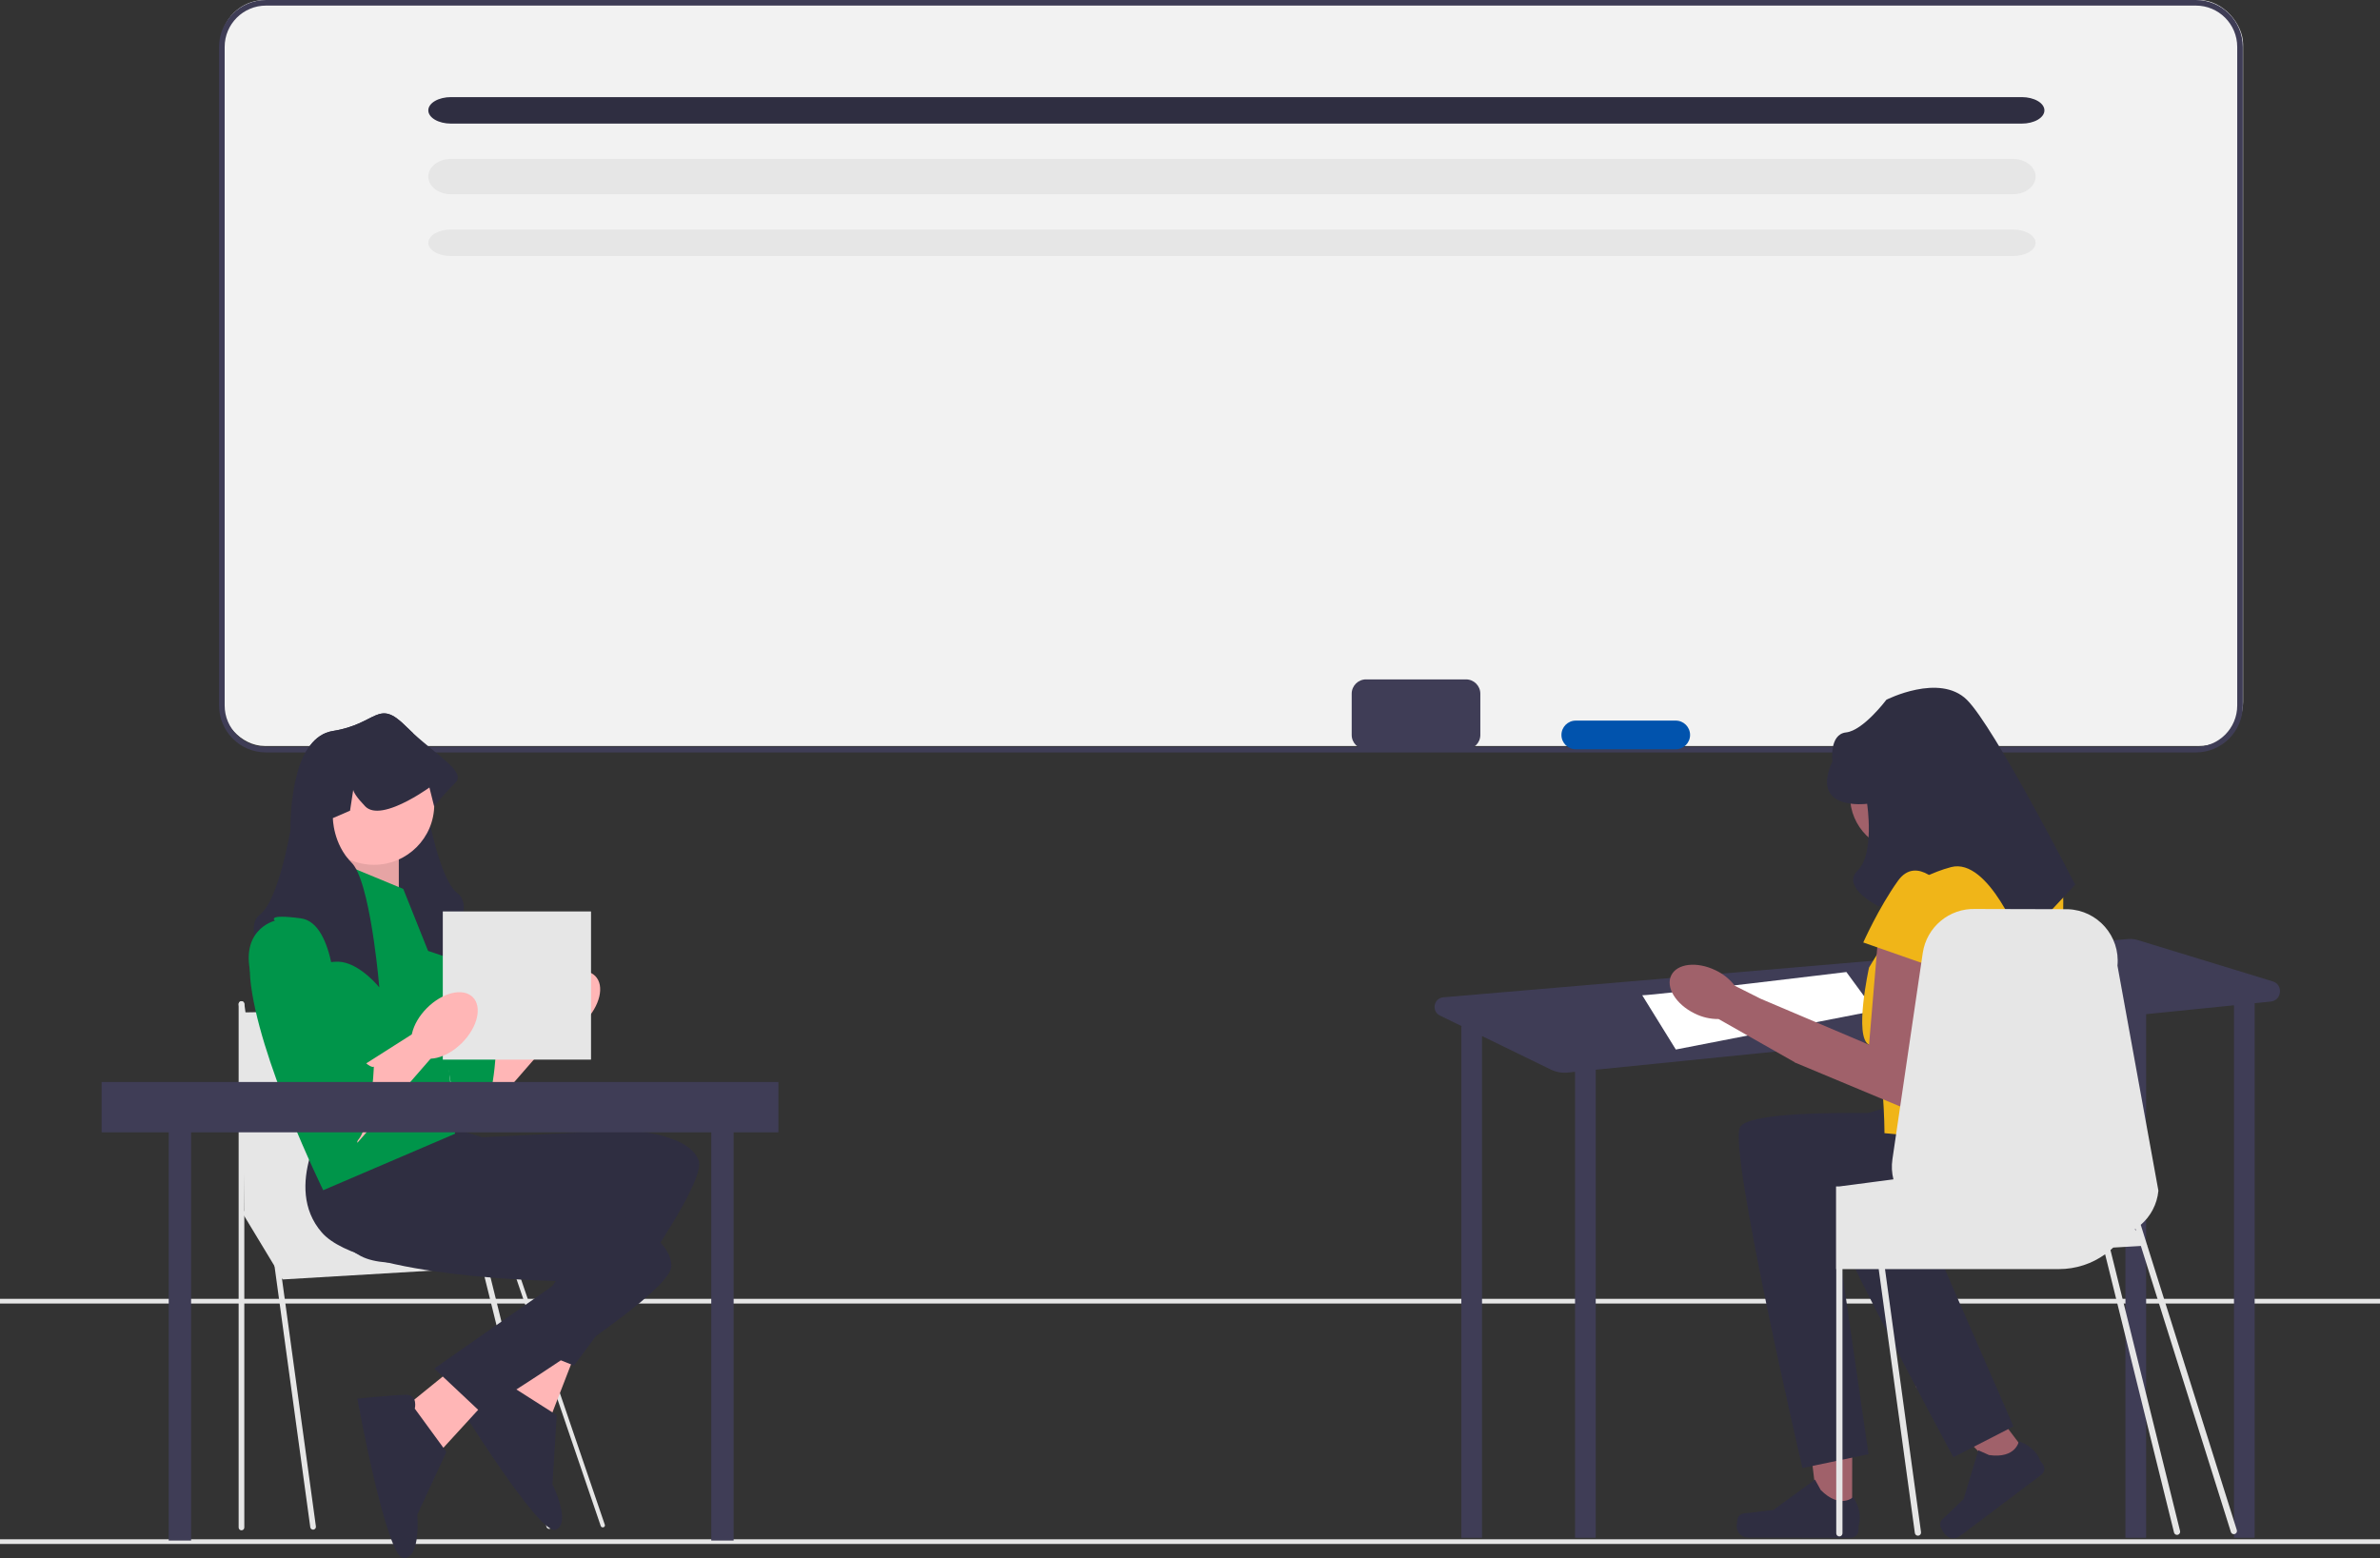 <svg width="539" height="353" viewBox="0 0 539 353" fill="none" xmlns="http://www.w3.org/2000/svg">
<rect x="0" y="0" width="539" height="353" fill="#333333" stroke="none"/>
<g clip-path="url(#clip0_1181_2768)">
<rect x="50" width="458" height="169" rx="10" fill="#F2F2F2"/>
<path d="M497.307 170.452H60.237C54.379 170.452 49.612 165.686 49.612 159.827V10.625C49.612 4.766 54.379 0 60.237 0H497.307C503.165 0 507.931 4.766 507.931 10.625V159.827C507.931 165.686 503.165 170.452 497.307 170.452ZM60.237 1.267C55.077 1.267 50.879 5.465 50.879 10.625V159.827C50.879 164.987 55.077 169.185 60.237 169.185H497.307C502.466 169.185 506.664 164.987 506.664 159.827V10.625C506.664 5.465 502.466 1.267 497.307 1.267H60.237Z" fill="#3F3D56"/>
<path d="M457.876 28H102.124C100.765 28 99.462 27.684 98.501 27.121C97.54 26.559 97 25.796 97 25C97 24.204 97.54 23.441 98.501 22.879C99.462 22.316 100.765 22 102.124 22H457.876C459.235 22 460.538 22.316 461.499 22.879C462.46 23.441 463 24.204 463 25C463 25.796 462.46 26.559 461.499 27.121C460.538 27.684 459.235 28 457.876 28Z" fill="#2F2E41"/>
<path d="M455.895 44H102.105C100.751 44 99.453 43.579 98.495 42.828C97.538 42.078 97 41.061 97 40C97 38.939 97.538 37.922 98.495 37.172C99.453 36.422 100.751 36 102.105 36H455.895C457.249 36 458.547 36.422 459.505 37.172C460.462 37.922 461 38.939 461 40C461 41.061 460.462 42.078 459.505 42.828C458.547 43.579 457.249 44 455.895 44Z" fill="#E6E6E6"/>
<path d="M455.89 58H102.11C100.755 58 99.455 57.684 98.497 57.121C97.538 56.559 97 55.796 97 55C97 54.204 97.538 53.441 98.497 52.879C99.455 52.316 100.755 52 102.11 52H455.89C457.245 52 458.545 52.316 459.503 52.879C460.462 53.441 461 54.204 461 55C461 55.796 460.462 56.559 459.503 57.121C458.545 57.684 457.245 58 455.89 58Z" fill="#E6E6E6"/>
<path d="M539 348.694H0V349.76H539V348.694Z" fill="#E6E6E6"/>
<path d="M539 294.226H0V295.292H539V294.226Z" fill="#E6E6E6"/>
<path d="M514.694 222.31L484.09 212.941C483.413 212.734 482.702 212.658 481.997 212.718L326.889 225.919C324.678 226.107 324.122 229.09 326.117 230.062L331.086 232.483H330.953V348.354H335.635V234.699L351.206 242.285C352.398 242.865 353.727 243.102 355.046 242.969L356.702 242.802V348.354H361.384V242.329L481.353 230.211V348.354H486.034V229.738L505.931 227.728V348.354H510.613V227.255L514.243 226.888C516.791 226.631 517.143 223.059 514.694 222.31Z" fill="#3F3D56"/>
<path d="M371.918 225.46C374.844 225.46 418.15 220.193 418.15 220.193L424.587 228.972L379.526 237.75L371.918 225.46Z" fill="white"/>
<path d="M419.447 343.854L411.923 343.841L408.394 314.814L419.498 314.834L419.447 343.854Z" fill="#A0616A"/>
<path d="M393.669 343.64C393.434 344.034 393.308 345.307 393.308 345.766C393.305 347.176 394.447 348.321 395.857 348.324L419.157 348.364C420.119 348.365 420.901 347.587 420.902 346.625L420.904 345.655C420.904 345.655 422.062 342.741 419.695 339.143C419.695 339.143 416.74 341.952 412.341 337.537L411.045 335.181L401.626 342.045L396.41 342.678C395.269 342.816 394.258 342.652 393.669 343.64Z" fill="#2F2E41"/>
<path d="M459.828 330.356L453.891 334.834L433.796 314.068L442.557 307.46L459.828 330.356Z" fill="#A0616A"/>
<path d="M439.39 345.563C439.44 346.014 440.1 347.092 440.373 347.454C441.212 348.567 442.795 348.788 443.908 347.949L462.29 334.082C463.049 333.509 463.2 332.429 462.628 331.67L462.05 330.905C462.05 330.905 461.224 327.919 457.213 326.496C457.213 326.496 456.561 330.471 450.461 329.617L448.035 328.533L444.707 339.561L440.975 343.17C440.159 343.96 439.264 344.434 439.39 345.563Z" fill="#2F2E41"/>
<path d="M444.103 180.339C444.103 187.277 438.478 192.902 431.54 192.902C424.602 192.902 418.978 187.277 418.978 180.339C418.978 173.401 424.602 167.776 431.54 167.776C438.478 167.776 444.103 173.401 444.103 180.339Z" fill="#A0616A"/>
<path d="M442.92 252.773C442.92 252.773 396.665 250.155 394.047 255.391C391.429 260.627 408.201 332.554 408.201 332.554L423.165 329.418L415.865 278.955C415.865 278.955 454.464 289.177 459.7 276.959C464.936 264.74 463.429 260.191 463.429 260.191L442.92 252.773Z" fill="#2F2E41"/>
<path d="M454.77 243.983C454.77 243.983 409.471 253.694 408.331 259.437C407.191 265.179 442.393 330.107 442.393 330.107L455.994 323.124L435.605 276.389C435.605 276.389 475.533 276.037 477.35 262.869C479.168 249.701 476.511 245.712 476.511 245.712L454.77 243.983Z" fill="#2F2E41"/>
<path d="M459.938 194.736H438.174L423.283 219.173C423.283 219.173 419.792 234.964 423.283 236.668C426.774 238.373 426.774 256.7 426.774 256.7L463.428 260.191C463.428 260.191 468.665 205.209 466.919 199.973C465.174 194.736 459.938 194.736 459.938 194.736Z" fill="#F0B518"/>
<path d="M425.465 210.882L423.283 236.668L398.743 226.253L392.886 223.308C391.739 221.812 390.25 220.612 388.544 219.81C384.302 217.743 379.799 218.255 378.484 220.953C377.169 223.651 379.54 227.514 383.781 229.58C385.464 230.429 387.327 230.863 389.212 230.845L406.35 240.578L406.37 240.54L406.446 240.675L433.32 251.9L439.503 218.048L425.465 210.882Z" fill="#A0616A"/>
<path d="M422.847 182.082C422.847 182.082 409.756 183.827 414.992 172.482C414.992 172.482 414.194 166.332 418.084 165.916C421.974 165.5 427.21 158.518 427.21 158.518C427.21 158.518 439.216 152.409 445.431 158.518C451.647 164.627 469.974 200.409 469.974 200.409L457.756 213.5C457.756 213.5 450.41 194.19 441.865 196.427C433.319 198.664 425.465 205.333 425.465 205.333C425.465 205.333 416.793 200.993 420.692 197.21C424.592 193.427 422.847 182.082 422.847 182.082Z" fill="#2F2E41"/>
<path d="M440.301 201.282C440.301 201.282 434.192 193.427 429.828 199.536C425.465 205.645 421.974 213.5 421.974 213.5L439.428 219.609L440.301 201.282Z" fill="#F0B518"/>
<path d="M506.574 346.617L486.294 282.162L486.297 282.161H486.344L486.262 282.056L486.26 282.054L484.816 277.463L484.817 277.462C487.017 275.566 488.515 272.857 488.814 269.737L479.544 218.754C480.182 212.059 475.05 206.207 468.325 205.967L447.41 205.914C441.464 205.703 436.314 209.999 435.448 215.886L434.986 219.011L428.578 262.604C428.344 264.172 428.437 265.717 428.806 267.162L424.195 267.765L422.796 267.952L417.266 268.672L417.248 268.678L416.558 268.766H415.809V287.493H415.855V347.348C415.855 347.734 416.171 348.05 416.558 348.05C416.95 348.05 417.266 347.734 417.266 347.348V287.493H425.47L433.658 347.278C433.71 347.629 434.009 347.886 434.36 347.886C434.389 347.886 434.424 347.887 434.453 347.881C434.84 347.828 435.109 347.471 435.056 347.085L426.898 287.493H466.266C470.174 287.493 473.796 286.252 476.746 284.128L492.354 347.168C492.436 347.487 492.722 347.699 493.037 347.699C493.094 347.699 493.153 347.692 493.211 347.678C493.589 347.582 493.817 347.198 493.721 346.821L477.961 283.171C478.171 282.996 478.38 282.81 478.578 282.618L484.844 282.249L505.229 347.041C505.323 347.342 505.601 347.534 505.901 347.534C505.971 347.534 506.042 347.524 506.113 347.502C506.484 347.385 506.69 346.989 506.574 346.617ZM483.477 278.463C483.529 278.434 483.576 278.398 483.623 278.369L483.774 278.848L483.477 278.463Z" fill="#E6E6E6"/>
<path d="M108.66 237.362L122.308 228.683L127.857 232.03L108.66 254.088V237.362Z" fill="#FFB6B6"/>
<path d="M89.996 203.769C89.996 203.769 80.931 205.901 85.197 218.166C89.463 230.431 103.327 256.026 107.593 254.426C111.859 252.827 112.392 236.829 112.392 236.829C112.392 236.829 111.859 237.363 109.726 235.23C107.593 233.097 107.593 234.071 107.593 231.717C107.593 229.364 105.849 227.619 105.849 227.619L103.861 223.498C103.861 223.498 103.861 204.302 95.862 203.235C87.863 202.169 89.996 203.769 89.996 203.769Z" fill="#00954A"/>
<path d="M132.349 231.457C135.889 227.917 136.986 223.274 134.8 221.088C132.613 218.901 127.971 219.999 124.43 223.539C120.89 227.079 119.793 231.721 121.98 233.908C124.166 236.094 128.809 234.997 132.349 231.457Z" fill="#FFB6B6"/>
<path d="M54.688 274.423L64.001 289.837L118.272 286.626L103.821 268L54.688 274.423Z" fill="#E6E6E6"/>
<path d="M70.904 346.517C70.588 346.517 70.313 346.284 70.269 345.962L54.052 227.522C54.004 227.17 54.25 226.846 54.601 226.798C54.952 226.747 55.276 226.996 55.325 227.347L71.542 345.788C71.59 346.139 71.344 346.463 70.993 346.511C70.963 346.515 70.933 346.517 70.904 346.517Z" fill="#E6E6E6"/>
<path d="M54.688 346.668C54.334 346.668 54.046 346.38 54.046 346.025V227.457C54.046 227.103 54.334 226.815 54.688 226.815C55.043 226.815 55.33 227.103 55.33 227.457V346.025C55.33 346.38 55.043 346.668 54.688 346.668Z" fill="#E6E6E6"/>
<path d="M136.514 346C136.307 346 136.116 345.877 136.051 345.686L107.023 260.583C106.942 260.347 107.084 260.095 107.34 260.021C107.596 259.947 107.869 260.078 107.949 260.314L136.977 345.417C137.058 345.653 136.916 345.905 136.66 345.979C136.611 345.993 136.562 346 136.514 346Z" fill="#E6E6E6"/>
<path d="M124.373 346.346C124.086 346.346 123.825 346.153 123.751 345.862L97.097 238.213C97.01 237.869 97.218 237.519 97.561 237.432C97.906 237.345 98.255 237.552 98.342 237.896L124.996 345.546C125.083 345.889 124.876 346.239 124.532 346.326C124.479 346.34 124.425 346.346 124.373 346.346Z" fill="#E6E6E6"/>
<path d="M54.688 229.346L99.165 228.662L107.354 275.387H55.331L54.688 229.346Z" fill="#E6E6E6"/>
<path d="M123.037 298.051L111.828 317.785L124.843 320.65L130.268 306.614L123.037 298.051Z" fill="#FFB6B6"/>
<path d="M115.854 314.059C115.854 314.059 115.419 310.841 112.858 311.862C110.297 312.884 102.907 316.679 102.907 316.679C102.907 316.679 122.182 347.998 125.84 346.539C129.498 345.081 125.119 336.227 125.119 336.227L126.086 320.578L115.854 314.059Z" fill="#2F2E41"/>
<path d="M73.466 259.759C73.466 259.759 69.467 278.155 81.731 284.554C93.996 290.953 135.855 275.223 135.855 275.223L116.658 303.986L129.989 309.35C129.989 309.35 160.384 269.357 158.251 262.958C156.118 256.559 141.721 256.026 141.721 256.026L109.193 257.626L100.661 254.959L73.466 259.759Z" fill="#2F2E41"/>
<path d="M106.454 306.81L88.833 321.112L99.913 328.517L110.074 317.417L106.454 306.81Z" fill="#FFB6B6"/>
<path d="M93.939 319.106C93.939 319.106 94.705 315.95 91.948 315.97C89.191 315.989 80.927 316.835 80.927 316.835C80.927 316.835 87.484 353.022 91.422 352.994C95.36 352.966 94.503 343.126 94.503 343.126L101.097 328.902L93.939 319.106Z" fill="#2F2E41"/>
<path d="M74.216 253.104C74.216 253.104 63.796 268.784 72.891 279.207C81.987 289.63 126.701 290.21 126.701 290.21L98.353 310.016L108.819 319.864C108.819 319.864 151.682 293.672 152.024 286.936C152.366 280.2 139.149 274.464 139.149 274.464L108.27 264.118L101.293 258.53L74.216 253.104Z" fill="#2F2E41"/>
<path d="M100.983 216.785C100.983 216.785 90.851 213.052 86.052 213.052C85.593 213.052 85.14 213.106 84.687 213.202C81.615 213.852 78.789 216.492 77.435 217.931C76.907 218.497 76.603 218.875 76.603 218.875C76.603 218.875 76.635 218.507 76.699 217.862C77.014 214.471 78.176 203.342 80.261 196.218C81.008 193.674 81.866 191.643 82.853 190.656C85.151 188.353 86.212 185.59 86.703 183.532C87.118 181.767 87.118 180.525 87.118 180.525L83.231 178.85L82.511 174.147C82.383 174.702 81.791 175.784 79.802 177.858C79.632 178.034 79.445 178.184 79.248 178.312C76.379 180.114 70.529 176.978 67.378 175.005C68.69 170.446 71.068 166.276 75.387 165.594C85.519 163.994 85.519 158.128 91.918 164.527C92.446 165.055 92.979 165.562 93.512 166.052C95.56 169.966 96.306 175.213 96.573 178.861C96.765 181.415 96.717 183.191 96.717 183.191C96.717 183.191 99.383 199.188 103.649 202.387C107.915 205.587 100.983 216.785 100.983 216.785Z" fill="#2F2E41"/>
<path d="M81.253 191.189L74.048 201.758L90.318 206.12V191.189H81.253Z" fill="#FFB6B6"/>
<path opacity="0.1" d="M81.253 191.189L74.048 201.758L90.318 206.12V191.189H81.253Z" fill="black"/>
<path d="M91.329 201.369L75.865 194.97C75.865 194.97 55.069 204.035 56.669 221.632C58.269 239.229 73.199 269.623 73.199 269.623L103.061 256.826L99.861 222.698L91.329 201.369Z" fill="#00954A"/>
<path d="M84.7 195.907C92.234 195.907 98.343 189.799 98.343 182.265C98.343 174.73 92.234 168.622 84.7 168.622C77.165 168.622 71.057 174.73 71.057 182.265C71.057 189.799 77.165 195.907 84.7 195.907Z" fill="#FFB6B6"/>
<path d="M103.115 177.325C100.449 179.991 98.316 182.658 98.316 182.658L97.25 178.392C97.25 178.392 97.004 178.573 96.572 178.861C94.882 180.013 90.344 182.908 86.702 183.532C85.081 183.809 83.641 183.633 82.703 182.658C80.714 180.583 80.122 179.501 79.994 178.946L79.274 183.649L75.387 185.324C75.387 185.324 75.387 191.179 79.653 195.455C79.861 195.663 80.063 195.919 80.261 196.218C82.297 199.289 83.759 206.808 84.686 213.201C85.508 218.886 85.902 223.674 85.902 223.674C85.902 223.674 81.866 218.619 77.434 217.931C77.189 217.894 76.944 217.867 76.698 217.862C76.618 217.851 76.533 217.851 76.453 217.851C71.654 217.851 61.523 221.584 61.523 221.584C61.523 221.584 54.59 210.386 58.856 207.187C63.122 203.987 65.788 187.99 65.788 187.99C65.788 187.99 65.612 181.143 67.377 175.005C68.689 170.446 71.067 166.276 75.387 165.594C85.518 163.994 85.518 158.128 91.917 164.527C92.445 165.055 92.978 165.562 93.512 166.052C99.473 171.534 105.563 174.878 103.115 177.325Z" fill="#2F2E41"/>
<path d="M43.279 248.905H38.212V348.974H43.279V248.905Z" fill="#3F3D56"/>
<path d="M166.148 248.905H161.081V348.974H166.148V248.905Z" fill="#3F3D56"/>
<path d="M133.848 206.471H100.28V240.039H133.848V206.471Z" fill="#E6E6E6"/>
<path d="M80.932 242.162L94.58 233.482L100.128 236.829L80.932 258.887V242.162Z" fill="#FFB6B6"/>
<path d="M62.268 208.568C62.268 208.568 53.203 210.701 57.469 222.965C61.734 235.23 75.599 260.825 79.865 259.226C84.131 257.626 84.664 241.629 84.664 241.629C84.664 241.629 84.131 242.162 81.998 240.029C79.865 237.896 79.865 238.87 79.865 236.517C79.865 234.163 78.12 232.419 78.12 232.419L76.132 228.298C76.132 228.298 76.132 209.101 68.133 208.035C60.135 206.968 62.268 208.568 62.268 208.568Z" fill="#00954A"/>
<path d="M104.62 236.256C108.16 232.716 109.258 228.074 107.071 225.887C104.885 223.701 100.242 224.798 96.702 228.338C93.162 231.878 92.064 236.521 94.251 238.707C96.438 240.894 101.08 239.796 104.62 236.256Z" fill="#FFB6B6"/>
<path d="M176.282 245.105H23.012V256.506H176.282V245.105Z" fill="#3F3D56"/>
<path d="M332.003 153.903H309.367C307.573 153.903 306.118 155.358 306.118 157.152V166.488C306.118 168.282 307.573 169.737 309.367 169.737H332.003C333.798 169.737 335.252 168.282 335.252 166.488V157.152C335.252 155.358 333.798 153.903 332.003 153.903Z" fill="#3F3D56"/>
<path d="M379.504 163.239H356.868C355.074 163.239 353.619 164.693 353.619 166.488V166.488C353.619 168.282 355.074 169.737 356.868 169.737H379.504C381.298 169.737 382.753 168.282 382.753 166.488V166.488C382.753 164.693 381.298 163.239 379.504 163.239Z" fill="#0153AD"/>
</g>
<defs>
<clipPath id="clip0_1181_2768">
<rect width="539" height="352.994" fill="white"/>
</clipPath>
</defs>
</svg>
